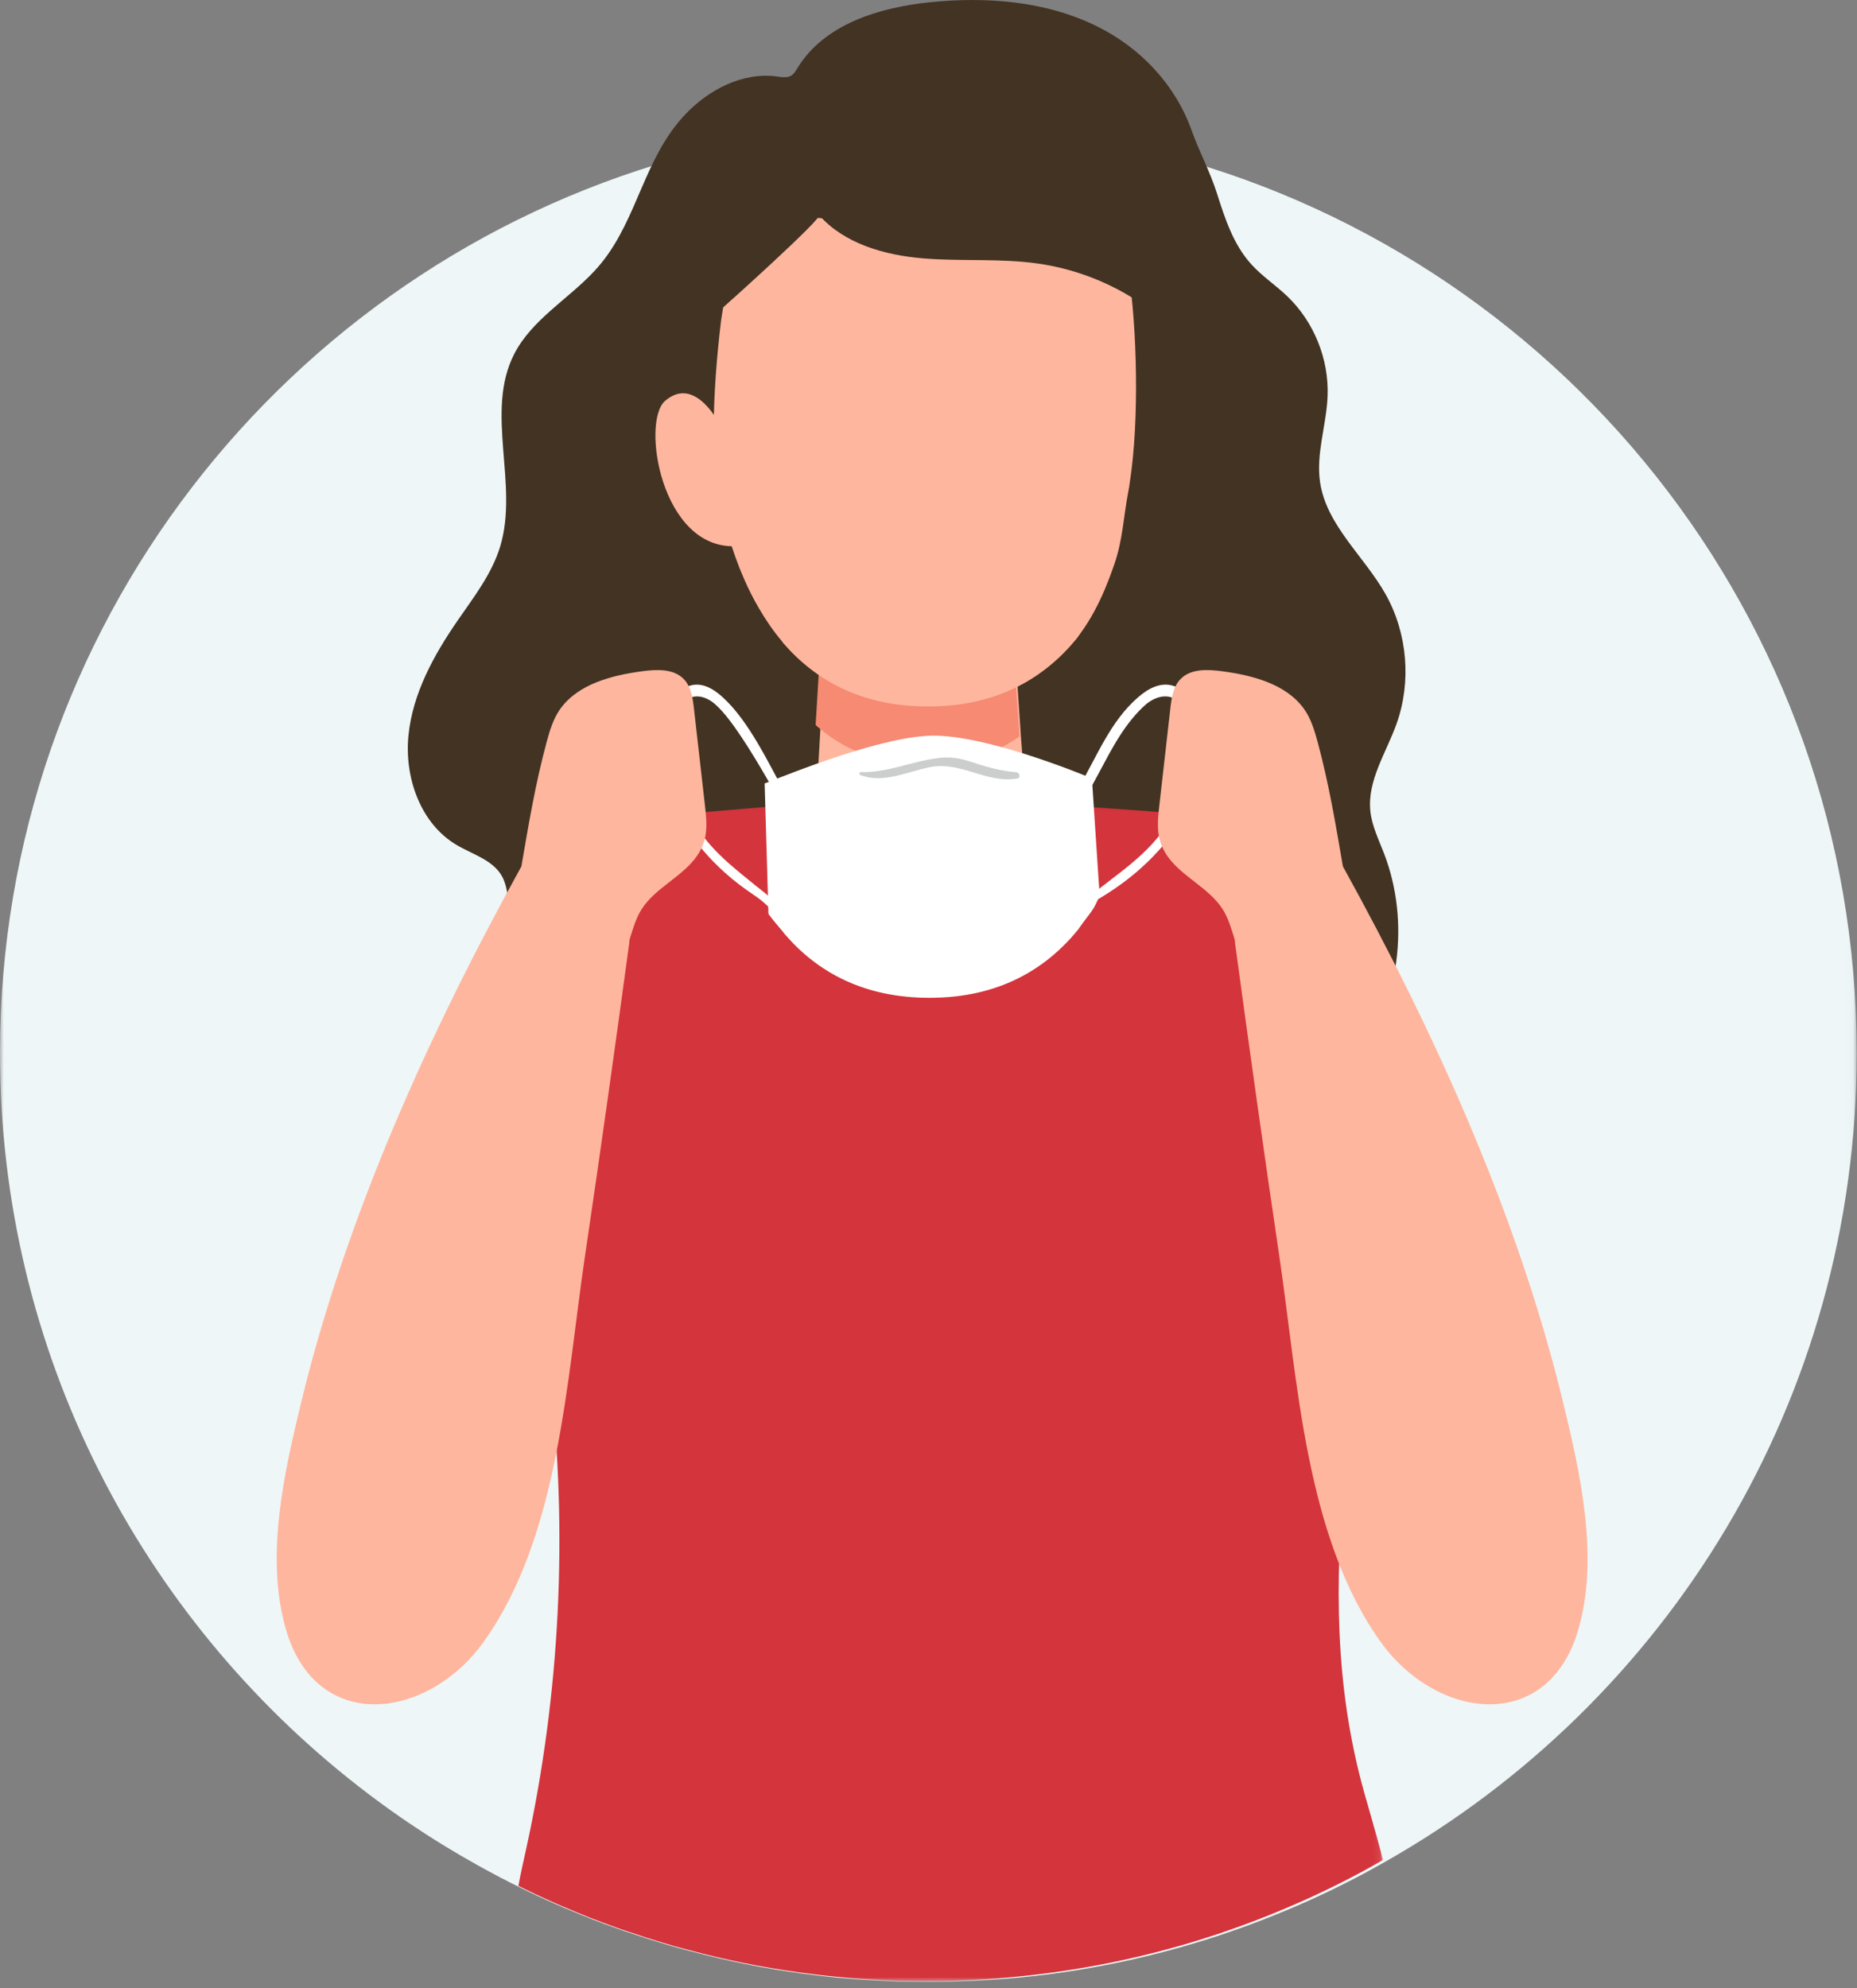 <?xml version="1.0" encoding="UTF-8"?>
<svg width="255px" height="273px" viewBox="0 0 255 273" version="1.1" xmlns="http://www.w3.org/2000/svg" xmlns:xlink="http://www.w3.org/1999/xlink">
    <rect x="0" y="0" width="255" height="273" fill="#808080" stroke="none"/>
    <!-- Generator: Sketch 59.1 (86144) - https://sketch.com -->
    <title>Group 35</title>
    <desc>Created with Sketch.</desc>
    <defs>
        <polygon id="path-1" points="0 0.051 254.96 0.051 254.96 255.126 0 255.126"></polygon>
        <polygon id="path-3" points="0.069 0.121 120.909 0.121 120.909 162 0.069 162"></polygon>
    </defs>
    <g id="Page-1" stroke="none" stroke-width="1" fill="none" fill-rule="evenodd">
        <g id="Extra-large:-Desktops---12-col" transform="translate(-640, -1243)">
            <g id="Group-35" transform="translate(640, 1243)">
                <g id="Group-3" transform="translate(0, 17)">
                    <mask id="mask-2" fill="white">
                        <use xlink:href="#path-1"></use>
                    </mask>
                    <g id="Clip-2"></g>
                    <path d="M254.96,127.589 C254.96,175.174 228.905,216.678 190.291,238.577 C189.632,238.948 188.971,239.319 188.312,239.678 C188.266,239.712 188.207,239.747 188.138,239.77 C187.976,239.863 187.826,239.956 187.664,240.036 C187.513,240.129 187.351,240.211 187.189,240.291 C183.775,242.109 180.267,243.777 176.668,245.271 C161.539,251.629 144.929,255.126 127.474,255.126 C126.664,255.126 125.842,255.114 125.02,255.103 L123.4,255.08 C122.879,255.045 122.346,255.034 121.814,255.01 C120.298,254.929 118.77,254.848 117.265,254.733 C116.617,254.674 115.969,254.617 115.297,254.559 C114.661,254.489 114.013,254.443 113.364,254.362 C112.832,254.292 112.3,254.246 111.755,254.165 C111.165,254.095 110.575,254.015 109.996,253.945 C104.811,253.239 99.706,252.208 94.764,250.876 C94.15,250.725 93.525,250.552 92.923,250.39 C92.391,250.228 91.835,250.065 91.291,249.915 C89.729,249.452 88.177,248.954 86.65,248.432 C86.036,248.247 85.411,248.028 84.809,247.807 C83.559,247.367 82.332,246.904 81.094,246.429 C80.585,246.232 80.075,246.023 79.577,245.815 C79.126,245.63 78.686,245.444 78.27,245.271 C77.575,244.993 76.904,244.704 76.209,244.391 C75.341,244.021 74.473,243.603 73.593,243.21 C73.57,243.198 73.524,243.175 73.489,243.152 C72.76,242.804 72.054,242.48 71.336,242.109 C71.232,242.063 71.116,242.005 71.011,241.948 C70.375,241.646 69.739,241.322 69.102,240.975 C69.079,240.975 69.067,240.975 69.044,240.963 C68.859,240.859 68.651,240.767 68.453,240.65 C68.326,240.581 68.199,240.511 68.072,240.442 C61.474,236.956 55.201,232.914 49.344,228.352 C19.33,205.04 -4.52930728e-05,168.572 -4.52930728e-05,127.589 C-4.52930728e-05,69.211 39.192,20.004 92.692,4.846 C93.525,4.614 94.359,4.382 95.215,4.162 C105.528,1.475 116.328,0.051 127.474,0.051 C137.417,0.051 147.071,1.186 156.354,3.34 C156.967,3.491 157.592,3.641 158.205,3.792 C213.765,17.527 254.96,67.74 254.96,127.589" id="Fill-1" fill="#EEF6F7" mask="url(#mask-2)"></path>
                </g>
                <path d="M81.633,37.199 C78.002,41.108 73.02,43.882 70.598,48.631 C66.543,56.582 71.28,66.518 68.676,75.059 C67.53,78.817 65.051,81.991 62.823,85.225 C59.549,89.977 56.663,95.231 56.089,100.978 C55.515,106.725 57.719,113.053 62.673,115.999 C64.875,117.309 67.654,118.051 68.918,120.284 C69.694,121.654 69.713,123.306 69.956,124.863 C70.759,130.013 74.573,134.401 79.283,136.437 C81.53,137.409 84.108,137.193 86.25,138.209 C88.392,139.224 90.072,141.166 92.37,142.134 C101.29,145.891 111.671,143.475 120.992,146.07 C128.475,148.154 134.746,153.314 142.052,155.954 C146.852,157.689 151.533,157.857 156.561,157.728 C160.108,157.636 163.369,158.373 166.959,157.743 C174.574,156.406 181.691,152.118 186.268,145.845 C192.181,137.742 193.661,126.582 190.066,117.211 C189.334,115.302 188.398,113.431 188.177,111.399 C187.718,107.182 190.362,103.344 191.783,99.348 C193.83,93.591 193.27,86.957 190.288,81.626 C187.353,76.38 182.151,72.159 181.27,66.21 C180.689,62.282 182.15,58.351 182.304,54.384 C182.501,49.313 180.437,44.196 176.781,40.69 C175.19,39.165 173.324,37.936 171.842,36.305 C169.347,33.56 168.201,29.974 167.095,26.507 C166.133,23.494 164.682,20.851 163.631,17.903 C161.379,11.59 156.582,6.539 150.602,3.596 C143.58,0.14 135.456,-0.491 127.674,0.311 C120.714,1.028 113.189,3.326 109.531,9.308 C109.282,9.715 109.036,10.153 108.625,10.394 C108.057,10.726 107.347,10.591 106.695,10.502 C102.014,9.863 97.334,12.289 94.082,15.726 C88.444,21.687 87.591,29.918 82.59,36.098 C82.284,36.476 81.964,36.842 81.633,37.199" id="Fill-4" fill="#433323"></path>
                <g id="Group-8" transform="translate(69, 110)">
                    <mask id="mask-4" fill="white">
                        <use xlink:href="#path-3"></use>
                    </mask>
                    <g id="Clip-7"></g>
                    <path d="M120.909,145.382 C120.251,145.754 119.592,146.126 118.934,146.487 C118.888,146.521 118.83,146.556 118.761,146.579 C118.599,146.673 118.449,146.766 118.287,146.847 C118.137,146.94 117.975,147.022 117.813,147.103 C114.405,148.929 110.905,150.603 107.312,152.103 C92.213,158.488 75.635,162 58.214,162 C57.405,162 56.585,161.988 55.765,161.977 L54.147,161.953 C53.628,161.918 53.096,161.907 52.565,161.884 C51.051,161.802 49.526,161.721 48.025,161.605 C47.378,161.546 46.731,161.488 46.061,161.43 C45.426,161.36 44.778,161.314 44.132,161.232 C43.6,161.162 43.069,161.116 42.526,161.035 C41.937,160.965 41.347,160.884 40.77,160.814 C35.594,160.105 30.499,159.069 25.567,157.732 C24.954,157.581 24.33,157.406 23.73,157.244 C23.198,157.081 22.644,156.918 22.101,156.767 C20.541,156.302 18.993,155.802 17.468,155.278 C16.856,155.092 16.232,154.872 15.631,154.65 C14.384,154.208 13.159,153.743 11.923,153.266 C11.415,153.069 10.906,152.859 10.41,152.65 C9.959,152.464 9.52,152.278 9.104,152.103 C8.411,151.825 7.741,151.534 7.048,151.22 C6.181,150.848 5.315,150.429 4.437,150.034 C4.414,150.022 4.368,149.998 4.333,149.976 C3.605,149.626 2.901,149.301 2.184,148.929 C2.496,147.243 2.878,145.545 3.247,143.882 C7.949,122.461 9.012,100.237 6.481,78.456 C4.021,57.197 -3.696,41.091 2.3,19.914 C4.645,11.646 8.527,3.133 17.861,2.343 C17.861,2.343 38.644,0.575 38.655,0.575 C38.655,0.575 41.474,0.319 41.486,0.319 L57.174,2.866 L60.166,3.342 L72.585,0.121 L74.284,0.261 L77.033,0.505 L78.72,0.645 C84.415,1.133 90.215,1.343 95.886,2.122 C116.208,4.913 117.005,34.137 117.883,49.696 C119.546,79.328 109.865,106.145 118.379,136.287 C118.668,137.299 118.957,138.323 119.257,139.358 C119.823,141.335 120.389,143.347 120.909,145.382" id="Fill-6" fill="#D4343C" mask="url(#mask-4)"></path>
                </g>
                <path d="M131,67.976 C131.031,67.976 131.031,68.024 131,68.024 C130.969,68.024 130.969,67.976 131,67.976" id="Fill-9" fill="#594E8A"></path>
                <path d="M141,111.366 C140.21,124.749 137.962,135 127.711,135 C116.322,135 112,111.424 112,111.424 L112.67,99.816 L113.179,91 L139.509,91 L140.21,101.425 L141,111.366 Z" id="Fill-11" fill="#FFB69E"></path>
                <path d="M140,101.106 C136.575,103.525 132.313,105 126.984,105 C120.597,105 115.722,102.876 112,99.547 L112.517,91 L139.287,91 L140,101.106 Z" id="Fill-13" fill="#F68A73"></path>
                <path d="M155.164,66.077 C155.094,66.625 155.016,67.137 154.911,67.615 C154.28,71.004 154.176,74.027 153.073,77.312 C153.064,77.329 153.064,77.338 153.055,77.355 C152.653,78.537 152.215,79.719 151.725,80.874 C150.833,82.994 149.757,85.045 148.409,86.895 L147.858,87.668 C143.378,93.134 136.92,97 127.444,97 C118.335,97 111.983,93.429 107.546,88.286 C107.467,88.172 107.397,88.103 107.328,87.99 C106.164,86.6 105.131,85.097 104.221,83.524 C103.46,82.23 102.786,80.892 102.191,79.527 C100.45,75.574 99.33,71.421 98.621,67.615 C98.184,65.13 98,62.22 98,59.118 C98,54.192 98.438,48.796 99.024,43.948 C99.907,38.595 100.126,34.764 102.217,32.322 C104.387,29.768 109.384,29.698 112.761,29.95 C115.36,30.133 117.828,31.262 120.356,31.879 C125.501,33.156 130.856,32.322 135.923,30.828 C138.828,29.985 141.768,28.934 144.813,29.003 C148.742,29.073 153.44,30.645 154.911,37.057 C154.911,37.092 154.911,37.171 154.946,37.171 C156.153,45.12 156.45,57.693 155.164,66.077" id="Fill-15" fill="#FFB69E"></path>
                <path d="M131,67.976 C131.031,67.976 131.031,68.024 131,68.024 C130.969,68.024 130.969,67.976 131,67.976" id="Fill-17" fill="#594E8A"></path>
                <path d="M112.476,29.543 C115.964,33.475 121.475,35.032 126.749,35.473 C132.022,35.915 137.363,35.437 142.599,36.196 C147.253,36.87 151.759,38.529 155.724,41.028 C156.493,41.513 157.27,42.04 158.166,42.21 C160.029,42.564 161.906,41.182 162.594,39.435 C163.282,37.688 163.008,35.708 162.422,33.926 C160.705,28.711 156.438,24.567 151.494,22.07 C146.55,19.574 140.962,18.577 135.424,18.185 C125.448,17.478 115.126,18.719 106.251,23.273 C97.375,27.827 90.117,35.992 88.178,45.684 C86.5,54.084 97.177,44.057 98.903,42.561 C100.128,41.498 112.896,30.016 112.476,29.543" id="Fill-19" fill="#433323"></path>
                <path d="M98.974,58.548 C98.974,58.548 95.571,51.38 91.326,55.042 C88.02,57.894 90.768,75.4 101,74.993 L98.974,58.548 Z" id="Fill-21" fill="#FFB69E"></path>
                <path d="M107.081,110 C105.168,106.594 102.414,101.748 99.999,98.658 C99.465,97.975 98.88,97.301 98.236,96.721 C96.891,95.5 94.828,94.988 93.667,96.797 C92.413,98.743 92.38,101.39 92.555,103.626 C92.63,104.539 92.748,105.427 92.915,106.306 C93.316,108.491 94.026,110.565 95.062,112.486 C95.697,113.647 96.457,114.757 97.343,115.789 C97.401,115.866 97.468,115.935 97.526,116.003 C98.345,116.933 99.231,117.787 100.15,118.598 C101.297,119.61 102.496,120.559 103.679,121.527 C104.753,122.404 105.984,123.223 106.733,124.426 C107.025,124.895 107.175,125.526 106.89,126 C105.829,124.731 104.849,123.766 103.502,122.87 C102.118,121.95 100.793,120.936 99.548,119.827 C98.479,118.862 97.468,117.838 96.541,116.745 C95.822,115.9 95.154,115.004 94.544,114.082 C92.639,111.171 91.369,107.911 91.068,104.369 C90.926,102.696 91.001,100.963 91.336,99.179 C91.678,97.292 92.555,95.073 94.418,94.262 C96.19,93.503 97.919,94.518 99.222,95.713 C102.865,99.017 105.522,104.782 107.869,109.007 C108.312,109.8 107.524,110.785 107.081,110" id="Fill-23" fill="#FFFFFF"></path>
                <path d="M149.357,108.894 C151.379,105.49 152.934,101.745 155.486,98.656 C156.052,97.974 156.67,97.3 157.35,96.719 C158.772,95.499 160.953,94.987 162.181,96.796 C163.506,98.741 163.541,101.386 163.356,103.622 C163.276,104.535 163.153,105.422 162.976,106.301 C162.552,108.485 161.801,110.558 160.706,112.478 C160.035,113.638 159.231,114.747 158.295,115.78 C158.233,115.856 158.163,115.925 158.101,115.993 C157.235,116.923 156.299,117.776 155.328,118.586 C153.402,120.191 151.335,121.649 149.401,123.262 C149.004,123.595 149.516,124.183 149.949,123.944 C152.06,122.767 154.1,121.385 155.963,119.815 C157.094,118.851 158.163,117.827 159.143,116.735 C159.902,115.89 160.609,114.995 161.254,114.073 C163.267,111.164 164.61,107.905 164.928,104.364 C165.078,102.692 164.998,100.96 164.645,99.176 C164.283,97.291 163.356,95.073 161.386,94.262 C159.514,93.503 157.686,94.518 156.308,95.713 C152.457,99.014 150.585,103.963 148.103,108.186 C147.635,108.98 148.889,109.679 149.357,108.894" id="Fill-25" fill="#FFFFFF"></path>
                <path d="M151,122.962 C150.108,125.083 149.929,125.016 148.58,126.871 L148.034,127.649 C143.561,133.124 137.104,137 127.636,137 C118.536,137 112.19,133.413 107.763,128.259 C107.684,128.148 107.617,128.082 107.539,127.971 C106.781,127.049 106.134,126.327 105.521,125.483 L105,107.564 C107.978,106.442 121.547,100.816 128.617,101.005 C136.636,101.227 149.941,106.88 149.941,106.88 L151,122.962 Z" id="Fill-27" fill="#FFFFFF"></path>
                <path d="M139.574,106.036 C137.121,105.804 135.356,105.263 133.062,104.514 C131.566,104.025 130.258,103.884 128.682,104.095 C125.052,104.58 121.936,106.083 118.191,106.016 C117.952,106.012 117.941,106.33 118.138,106.408 C121.256,107.639 124.596,105.944 127.669,105.338 C132.02,104.48 135.407,107.621 139.689,106.888 C140.202,106.8 140.022,106.079 139.574,106.036" id="Fill-29" fill="#CCCECE"></path>
                <path d="M96.807,110.63 C96.303,106.191 95.799,101.752 95.294,97.313 C95.129,95.854 94.91,94.28 93.883,93.227 C92.453,91.761 90.093,91.9 88.062,92.178 C84.107,92.721 79.463,93.859 76.97,97.284 C75.976,98.65 75.489,100.31 75.048,101.94 C73.524,107.575 72.578,113.243 71.596,118.955 C58.877,141.969 47.542,166.999 41.348,192.585 C38.988,202.335 36.409,213.741 39.243,223.648 C43.378,238.097 58.703,236.223 66.442,225.391 C76.756,210.953 77.796,189.555 80.322,172.507 C82.439,158.224 84.448,143.925 86.388,129.617 C86.42,129.381 86.417,129.1 86.489,128.872 C86.938,127.433 87.362,125.986 88.134,124.794 C89.07,123.349 90.443,122.253 91.831,121.173 C93.879,119.579 95.959,118.02 96.716,115.426 C97.167,113.88 96.989,112.23 96.807,110.63" id="Fill-31" fill="#FFB69E"></path>
                <path d="M159.193,110.63 C159.697,106.191 160.201,101.752 160.705,97.313 C160.871,95.854 161.09,94.28 162.117,93.227 C163.546,91.761 165.907,91.9 167.938,92.178 C171.893,92.721 176.537,93.859 179.03,97.284 C180.024,98.65 180.511,100.31 180.952,101.94 C182.477,107.575 183.422,113.243 184.404,118.955 C197.123,141.969 208.458,166.999 214.652,192.585 C217.013,202.335 219.591,213.741 216.757,223.648 C212.622,238.097 197.297,236.223 189.559,225.391 C179.244,210.953 178.204,189.555 175.678,172.507 C173.561,158.224 171.552,143.925 169.612,129.617 C169.58,129.381 169.583,129.1 169.511,128.872 C169.062,127.433 168.638,125.986 167.866,124.794 C166.93,123.349 165.556,122.253 164.169,121.173 C162.121,119.579 160.041,118.02 159.284,115.426 C158.833,113.88 159.011,112.23 159.193,110.63" id="Fill-33" fill="#FFB69E"></path>
            </g>
        </g>
    </g>
</svg>